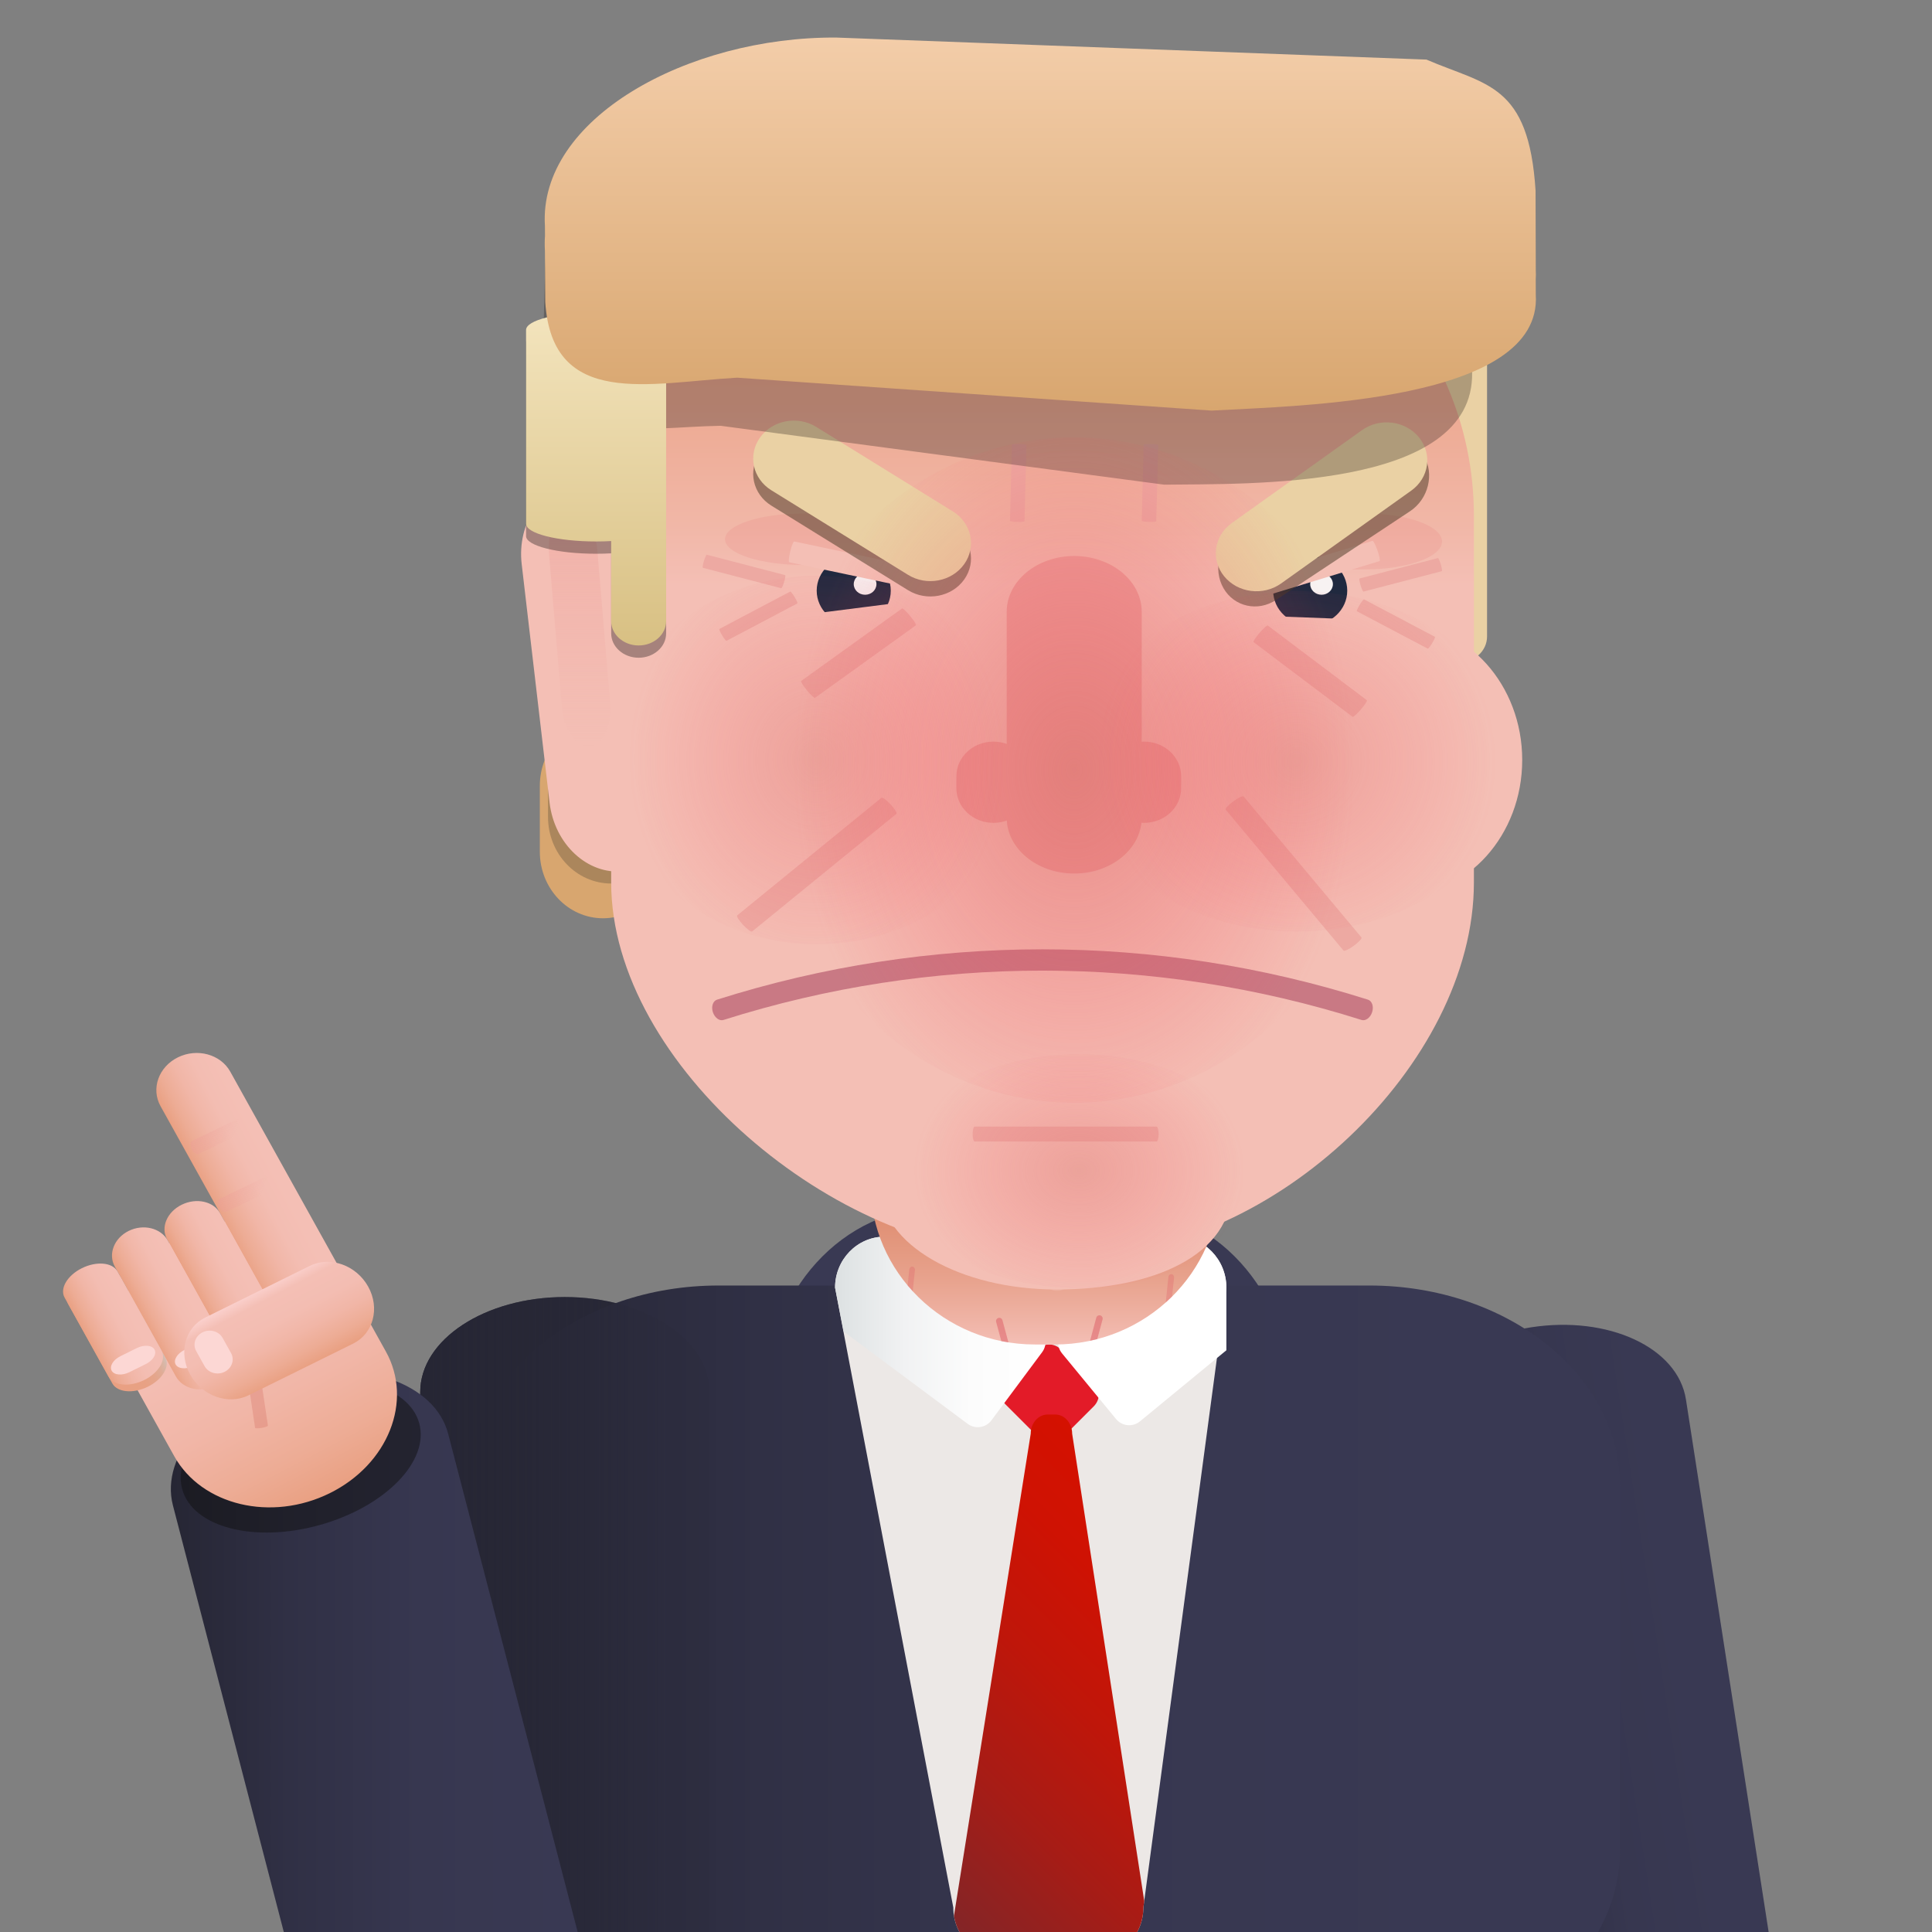 <?xml version="1.0" encoding="utf-8"?>
<!-- Generator: Adobe Illustrator 16.0.0, SVG Export Plug-In . SVG Version: 6.00 Build 0)  -->
<!DOCTYPE svg PUBLIC "-//W3C//DTD SVG 1.1//EN" "http://www.w3.org/Graphics/SVG/1.1/DTD/svg11.dtd">
<svg version="1.1" xmlns="http://www.w3.org/2000/svg" xmlns:xlink="http://www.w3.org/1999/xlink" x="0px" y="0px" width="768px"
	 height="768px" viewBox="0 0 768 768" enable-background="new 0 0 768 768" xml:space="preserve">
<rect x="0" y="0" width="768" height="768" fill="#808080" stroke="none"/>
<g id="body">
	<linearGradient id="SVGID_1_" gradientUnits="userSpaceOnUse" x1="282.056" y1="700.089" x2="167.048" y2="700.089">
		<stop  offset="0" style="stop-color:#292939"/>
		<stop  offset="0.176" style="stop-color:#282837"/>
		<stop  offset="1" style="stop-color:#262634"/>
	</linearGradient>
	<path fill="url(#SVGID_1_)" d="M282.056,846.811c0,20.864-25.746,37.778-57.504,37.778l0,0c-31.758,0-57.503-16.914-57.503-37.778
		V553.367c0-20.864,25.746-37.778,57.503-37.778l0,0c31.758,0,57.504,16.914,57.504,37.778V846.811z"/>
	
		<linearGradient id="SVGID_2_" gradientUnits="userSpaceOnUse" x1="694.394" y1="715.544" x2="581.328" y2="715.544" gradientTransform="matrix(0.988 -0.153 0.153 0.988 -103.259 100.705)">
		<stop  offset="0.147" style="stop-color:#393953"/>
		<stop  offset="0.469" style="stop-color:#373750"/>
		<stop  offset="0.747" style="stop-color:#303045"/>
		<stop  offset="1" style="stop-color:#262634"/>
	</linearGradient>
	<path fill="url(#SVGID_2_)" d="M715.212,846.269c3.201,20.617-19.213,41.214-50.062,46.005l0,0
		c-30.85,4.79-58.455-8.04-61.656-28.657l-45.026-289.969c-3.202-20.617,19.213-41.214,50.062-46.005l0,0
		c30.851-4.79,58.455,8.04,61.657,28.657L715.212,846.269z"/>
	<path fill="#393953" d="M513.058,758.761c0,41.283-30.459,74.75-68.031,74.75h-72.354c-37.573,0-68.032-33.467-68.032-74.75v-204
		c0-41.283,30.458-74.75,68.032-74.75h72.354c37.572,0,68.031,33.467,68.031,74.75V758.761z"/>
	<linearGradient id="SVGID_3_" gradientUnits="userSpaceOnUse" x1="644" y1="663.011" x2="185.95" y2="663.011">
		<stop  offset="0.147" style="stop-color:#393953"/>
		<stop  offset="0.469" style="stop-color:#373750"/>
		<stop  offset="0.747" style="stop-color:#303045"/>
		<stop  offset="1" style="stop-color:#262634"/>
	</linearGradient>
	<path fill="url(#SVGID_3_)" d="M644,735.261c0,44.045-44.625,79.75-99.672,79.75H285.621c-55.047,0-99.671-35.705-99.671-79.75
		v-144.5c0-44.045,44.624-79.75,99.671-79.75h258.707c55.047,0,99.672,35.705,99.672,79.75V735.261z"/>
	<path fill="#ECE8E6" d="M454.504,758.245c0,11.192-8.843,20.266-19.75,20.266H398.7c-10.908,0-19.75-9.073-19.75-20.266
		l-47-246.392c0-11.191,8.842-20.266,19.75-20.266h116.054c10.907,0,19.75,9.074,19.75,20.266L454.504,758.245z"/>
	<path fill="#E31B28" d="M422.406,571.424c-2.636,2.636-6.829,2.717-9.364,0.182l-13.377-13.377
		c-2.535-2.535-2.454-6.729,0.182-9.364l12.375-12.374c2.636-2.637,6.828-2.718,9.363-0.182l13.377,13.376
		c2.535,2.536,2.455,6.729-0.182,9.364L422.406,571.424z"/>
	<g>
		<defs>
			<path id="SVGID_4_" d="M487.504,758.245c0,11.192-8.843,20.266-19.75,20.266H399.7c-10.908,0-19.75-9.073-19.75-20.266
				l-48-246.392c0-11.191,8.842-20.266,19.75-20.266h116.054c10.907,0,19.75,9.074,19.75,20.266V758.245z"/>
		</defs>
		<clipPath id="SVGID_5_">
			<use xlink:href="#SVGID_4_"  overflow="visible"/>
		</clipPath>
		<g clip-path="url(#SVGID_5_)">
			<linearGradient id="SVGID_6_" gradientUnits="userSpaceOnUse" x1="309.335" y1="520.011" x2="415.609" y2="520.011">
				<stop  offset="0" style="stop-color:#C3CACD"/>
				<stop  offset="0.02" style="stop-color:#C6CCCF"/>
				<stop  offset="0.243" style="stop-color:#DFE3E4"/>
				<stop  offset="0.476" style="stop-color:#F1F2F3"/>
				<stop  offset="0.721" style="stop-color:#FCFCFC"/>
				<stop  offset="1" style="stop-color:#FFFFFF"/>
			</linearGradient>
			<path fill="url(#SVGID_6_)" d="M412.889,528.059c2.991,2.226,3.61,6.454,1.385,9.445l-20.171,27.104
				c-2.226,2.99-6.453,3.611-9.445,1.386l-72.602-54.03c-2.991-2.226-3.61-6.454-1.385-9.445l20.171-27.104
				c2.226-2.99,6.454-3.611,9.445-1.385L412.889,528.059z"/>
			<path fill="#FFFFFF" d="M493.001,471.005c2.879-2.368,7.133-1.954,9.502,0.925l21.463,26.094c2.367,2.879,1.955,7.132-0.925,9.5
				l-69.893,57.492c-2.879,2.369-7.133,1.954-9.501-0.925l-21.463-26.093c-2.369-2.879-1.955-7.132,0.925-9.501L493.001,471.005z"/>
		</g>
	</g>
	<linearGradient id="SVGID_7_" gradientUnits="userSpaceOnUse" x1="415.38" y1="534.458" x2="415.38" y2="406.628">
		<stop  offset="0" style="stop-color:#F4BFB5"/>
		<stop  offset="0.041" style="stop-color:#F1B8AC"/>
		<stop  offset="0.198" style="stop-color:#E8A38E"/>
		<stop  offset="0.365" style="stop-color:#E19277"/>
		<stop  offset="0.544" style="stop-color:#DC8567"/>
		<stop  offset="0.742" style="stop-color:#D97E5D"/>
		<stop  offset="1" style="stop-color:#D87C5A"/>
	</linearGradient>
	<path fill="url(#SVGID_7_)" d="M484.725,470.543c0,35.299-29.285,63.915-65.411,63.915h-7.865
		c-36.126,0-65.413-28.616-65.413-63.915l0,0c0-35.299,29.287-63.915,65.413-63.915h7.865
		C455.439,406.628,484.725,435.244,484.725,470.543L484.725,470.543z"/>
	<ellipse opacity="0.2" fill="#FCD9D4" cx="420.2" cy="506.011" rx="6.819" ry="7.125"/>
	<linearGradient id="SVGID_8_" gradientUnits="userSpaceOnUse" x1="282.056" y1="700.089" x2="167.048" y2="700.089">
		<stop  offset="0" style="stop-color:#282837;stop-opacity:0.2"/>
		<stop  offset="0.002" style="stop-color:#282837;stop-opacity:0.2"/>
		<stop  offset="0.148" style="stop-color:#292939;stop-opacity:0.2"/>
		<stop  offset="0.298" style="stop-color:#282837;stop-opacity:0.341"/>
		<stop  offset="1" style="stop-color:#262634"/>
	</linearGradient>
	<path fill="url(#SVGID_8_)" d="M282.056,846.811c0,20.864-25.746,37.778-57.504,37.778l0,0c-31.758,0-57.503-16.914-57.503-37.778
		V553.367c0-20.864,25.746-37.778,57.503-37.778l0,0c31.758,0,57.504,16.914,57.504,37.778V846.811z"/>
	<g>
		<defs>
			<path id="SVGID_9_" d="M454.504,758.245c0,11.192-8.843,20.266-19.75,20.266H398.7c-10.908,0-19.75-9.073-19.75-20.266
				l-47-246.392c0-11.191,8.842-20.266,19.75-20.266h116.054c10.907,0,19.75,9.074,19.75,20.266L454.504,758.245z"/>
		</defs>
		<clipPath id="SVGID_10_">
			<use xlink:href="#SVGID_9_"  overflow="visible"/>
		</clipPath>
		<linearGradient id="SVGID_11_" gradientUnits="userSpaceOnUse" x1="481.791" y1="622.074" x2="353.637" y2="750.228">
			<stop  offset="0" style="stop-color:#D41100"/>
			<stop  offset="0.19" style="stop-color:#CF1203"/>
			<stop  offset="0.427" style="stop-color:#BF160A"/>
			<stop  offset="0.688" style="stop-color:#A61C16"/>
			<stop  offset="0.964" style="stop-color:#832527"/>
			<stop  offset="1" style="stop-color:#7E2629"/>
		</linearGradient>
		<path clip-path="url(#SVGID_10_)" fill="url(#SVGID_11_)" d="M457.2,770.878c0,4.215-3.021,7.633-6.75,7.633h-65.973
			c-3.729,0-6.75-3.418-6.75-7.633l32-200.956c0-4.215,3.021-7.632,6.75-7.632h2.973c3.729,0,6.75,3.417,6.75,7.632L457.2,770.878z"
			/>
	</g>
	<g>
		<defs>
			<path id="SVGID_12_" d="M484.725,470.543c0,35.299-29.285,63.915-65.411,63.915h-7.865c-36.126,0-65.413-28.616-65.413-63.915
				l0,0c0-35.299,29.287-63.915,65.413-63.915h7.865C455.439,406.628,484.725,435.244,484.725,470.543L484.725,470.543z"/>
		</defs>
		<clipPath id="SVGID_13_">
			<use xlink:href="#SVGID_12_"  overflow="visible"/>
		</clipPath>
		<path opacity="0.5" clip-path="url(#SVGID_13_)" fill="#DD5B65" d="M403.292,542.62c0.187,0.692-0.223,1.404-0.915,1.591l0,0
			c-0.691,0.188-1.404-0.223-1.591-0.915l-4.802-17.812c-0.187-0.692,0.223-1.404,0.915-1.591l0,0
			c0.691-0.187,1.404,0.224,1.591,0.915L403.292,542.62z"/>
		<path opacity="0.5" clip-path="url(#SVGID_13_)" fill="#DD5B65" d="M433.493,542.296c-0.187,0.692-0.897,1.103-1.59,0.916l0,0
			c-0.692-0.185-1.103-0.898-0.916-1.591l4.796-17.813c0.187-0.692,0.898-1.103,1.591-0.916l0,0
			c0.691,0.187,1.102,0.899,0.915,1.591L433.493,542.296z"/>
		<path opacity="0.3" clip-path="url(#SVGID_13_)" fill="#DD5B65" d="M464.782,526.236c-0.075,0.714-0.639,1.238-1.261,1.174l0,0
			c-0.621-0.064-1.064-0.696-0.989-1.41l1.922-18.347c0.075-0.714,0.639-1.239,1.261-1.173l0,0c0.62,0.065,1.064,0.696,0.989,1.409
			L464.782,526.236z"/>
		<path opacity="0.3" clip-path="url(#SVGID_13_)" fill="#DD5B65" d="M361.782,523.236c-0.075,0.714-0.639,1.238-1.261,1.174l0,0
			c-0.621-0.064-1.064-0.696-0.989-1.41l1.922-18.347c0.075-0.714,0.639-1.239,1.261-1.173l0,0c0.62,0.065,1.064,0.696,0.989,1.409
			L361.782,523.236z"/>
	</g>
</g>
<g id="head">
	<g>
		<g>
			<path fill="#D8A66F" d="M264.802,338.561c0,14.617-11.24,26.467-25.106,26.467l0,0c-13.865,0-25.106-11.85-25.106-26.467v-26.182
				c0-14.617,11.241-26.467,25.106-26.467l0,0c13.866,0,25.106,11.85,25.106,26.467V338.561z"/>
			<path opacity="0.3" fill="#423930" d="M268.059,324.747c0,14.617-11.24,26.465-25.106,26.465l0,0
				c-13.865,0-25.106-11.848-25.106-26.465v-26.183c0-14.617,11.241-26.466,25.106-26.466l0,0c13.866,0,25.106,11.85,25.106,26.466
				V324.747z"/>
			<path fill="#EAD1A4" d="M591.126,253.023c0,5.646-4.893,10.223-10.926,10.223l0,0c-6.035,0-10.925-4.577-10.925-10.223V141.019
				c0-5.646,4.89-10.222,10.925-10.222l0,0c6.033,0,10.926,4.576,10.926,10.222V253.023z"/>
			<linearGradient id="SVGID_14_" gradientUnits="userSpaceOnUse" x1="414.426" y1="498.366" x2="414.426" y2="73.461">
				<stop  offset="0.626" style="stop-color:#F4BFB5"/>
				<stop  offset="0.682" style="stop-color:#F1B7A7"/>
				<stop  offset="0.79" style="stop-color:#EDAA93"/>
				<stop  offset="0.897" style="stop-color:#EAA386"/>
				<stop  offset="1" style="stop-color:#E9A082"/>
			</linearGradient>
			<path fill="url(#SVGID_14_)" d="M585.899,350.806c0,72.657-80.542,147.561-154.118,147.561h-25.212
				c-73.574,0-163.617-74.903-163.617-147.561V205.021c0-72.658,59.644-131.56,133.219-131.56h76.512
				c73.573,0,133.217,58.902,133.217,131.56V350.806z"/>
			<path fill="#ED9E99" d="M453.851,243.245c0-12.273-12.017-22.224-26.837-22.224l0,0c-14.822,0-26.838,9.95-26.838,22.224v81.781
				c0,12.272,12.016,22.222,26.838,22.222l0,0c14.82,0,26.837-9.949,26.837-22.222V243.245z"/>
			<path fill="#ED9E99" d="M469.525,313.322c0,7.607-6.592,13.779-14.724,13.779l0,0c-8.135,0-14.725-6.171-14.725-13.779v-4.741
				c0-7.611,6.59-13.779,14.725-13.779l0,0c8.132,0,14.724,6.168,14.724,13.779V313.322z"/>
			<ellipse fill="#20293F" cx="339.376" cy="234.8" rx="14.725" ry="13.778"/>
			<ellipse fill="#20293F" cx="520.825" cy="234.8" rx="14.726" ry="13.778"/>
			<path fill="#F4BFB5" d="M270.159,313.745c1.935,16.539-8.072,31.133-22.348,32.596l0,0c-14.275,1.461-27.417-10.765-29.35-27.304
				l-11.076-94.742c-1.935-16.54,8.072-31.133,22.346-32.594l0,0c14.277-1.461,27.418,10.762,29.351,27.302L270.159,313.745z"/>
			<path fill="#F4BFB5" d="M363.93,243.014c0.339,2.317,0.351,4.228,0.024,4.27l-50.126,6.385c-0.326,0.041-0.861-1.803-1.198-4.119
				l0,0c-0.337-2.317-0.346-4.228-0.021-4.269l50.125-6.384C363.059,238.855,363.595,240.697,363.93,243.014L363.93,243.014z"/>
			<path fill="#F4BFB5" d="M489.744,471.92c0,27.201-31.275,40.669-69.853,40.669c-38.58,0-69.851-18.208-69.851-40.669
				s31.271-40.669,69.851-40.669C458.469,431.251,489.744,449.459,489.744,471.92z"/>
			<g>
				<path fill="#C97984" d="M545.442,402.354c0.725-2.22-0.016-4.454-1.655-4.974c-84.187-26.68-174.567-26.68-258.754,0
					c-1.64,0.52-2.379,2.754-1.654,4.974l0,0c0.726,2.224,2.61,3.604,4.211,3.096c82.523-26.152,171.117-26.152,253.641,0
					C542.831,405.958,544.717,404.578,545.442,402.354L545.442,402.354z"/>
			</g>
			<path fill="#EDA9A2" d="M460.575,450.807c0,1.643-0.381,2.973-0.849,2.973H387.48c-0.469,0-0.847-1.33-0.847-2.973l0,0
				c0-1.641,0.378-2.973,0.847-2.973h72.246C460.194,447.834,460.575,449.166,460.575,450.807L460.575,450.807z"/>
			<ellipse fill="#F7F2F2" cx="343.889" cy="232.201" rx="4.512" ry="4.224"/>
			<ellipse fill="#F7F2F2" cx="525.338" cy="232.201" rx="4.512" ry="4.224"/>
			<ellipse fill="#F4BFB5" cx="556.553" cy="302.1" rx="48.551" ry="54.037"/>
			<path fill="#F4BFB5" d="M498.998,248.928c0.1-2.337,0.448-4.219,0.774-4.207l50.545,1.922c0.329,0.014,0.514,1.917,0.411,4.252
				l0,0c-0.103,2.336-0.448,4.219-0.777,4.207l-50.545-1.922C499.081,253.166,498.894,251.263,498.998,248.928L498.998,248.928z"/>
			<path fill="#EDA9A2" d="M315.875,237.336c0.786,1.301,1.273,2.435,1.092,2.53L288.8,254.738c-0.183,0.097-0.967-0.88-1.753-2.182
				l0,0c-0.784-1.302-1.272-2.435-1.09-2.531l28.167-14.871C314.308,235.058,315.091,236.034,315.875,237.336L315.875,237.336z"/>
			<path fill="#EDA9A2" d="M311.706,231.323c-0.429,1.44-0.94,2.564-1.142,2.511l-31.155-8.121c-0.203-0.053-0.02-1.262,0.41-2.702
				l0,0c0.428-1.439,0.939-2.563,1.14-2.511l31.156,8.122C312.317,228.675,312.133,229.884,311.706,231.323L311.706,231.323z"/>
			<path fill="#EDA9A2" d="M540.479,240.449c-0.784,1.303-1.275,2.435-1.094,2.532l28.172,14.871
				c0.18,0.097,0.964-0.879,1.751-2.182l0,0c0.784-1.3,1.272-2.434,1.091-2.53l-28.17-14.872
				C542.047,238.171,541.266,239.148,540.479,240.449L540.479,240.449z"/>
			<path fill="#EDA9A2" d="M540.85,232.659c0.43,1.44,0.94,2.563,1.143,2.511l31.155-8.121c0.201-0.052,0.017-1.262-0.411-2.702l0,0
				c-0.429-1.439-0.937-2.563-1.141-2.511l-31.155,8.122C540.236,230.011,540.424,231.22,540.85,232.659L540.85,232.659z"/>
			<path fill="#EDA9A2" d="M354.031,319.767c1.641,1.762,2.672,3.435,2.3,3.74l-57.33,46.755c-0.371,0.302-2.003-0.882-3.644-2.642
				l0,0c-1.644-1.764-2.671-3.437-2.3-3.741l57.33-46.754C350.757,316.822,352.39,318.005,354.031,319.767L354.031,319.767z"/>
			<path fill="#EDA9A2" d="M490.225,318.572c1.967-1.441,3.809-2.314,4.112-1.952l46.869,56.04c0.303,0.361-1.044,1.826-3.013,3.266
				l0,0c-1.965,1.442-3.809,2.315-4.112,1.951l-46.867-56.037C486.91,321.475,488.257,320.012,490.225,318.572L490.225,318.572z"/>
			<path opacity="0.2" fill="#EA7D7D" d="M376.388,214.354c0,5.646-13.929,10.222-31.113,10.222h-25.962
				c-17.182,0-31.111-4.576-31.111-10.222l0,0c0-5.646,13.929-10.222,31.111-10.222h25.962
				C362.458,204.132,376.388,208.709,376.388,214.354L376.388,214.354z"/>
			<path opacity="0.2" fill="#EA7D7D" d="M573.229,215.244c0,6.137-13.736,11.111-30.683,11.111h-25.004
				c-16.943,0-30.681-4.975-30.681-11.111l0,0c0-6.138,13.737-11.112,30.681-11.112h25.004
				C559.493,204.132,573.229,209.106,573.229,215.244L573.229,215.244z"/>
			<path fill="#ED9E99" d="M409.616,313.322c0,7.607-6.59,13.779-14.722,13.779l0,0c-8.135,0-14.727-6.171-14.727-13.779v-4.741
				c0-7.611,6.592-13.779,14.727-13.779l0,0c8.132,0,14.722,6.168,14.722,13.779V313.322z"/>
			<path fill="#F4BFB5" d="M364.63,229.906c-0.551,2.281-1.254,4.074-1.575,4.007L313.707,223.5
				c-0.321-0.068-0.134-1.971,0.416-4.251l0,0c0.55-2.282,1.255-4.076,1.573-4.007l49.35,10.413
				C365.366,225.723,365.179,227.626,364.63,229.906L364.63,229.906z"/>
			<path opacity="0.5" fill="#443723" d="M383.312,230.327c-4.917,6.963-14.936,8.873-22.374,4.272l-54.286-33.583
				c-7.441-4.602-9.485-13.978-4.566-20.939l0,0c4.921-6.961,14.938-8.874,22.377-4.271l54.284,33.581
				C386.19,213.989,388.233,223.365,383.312,230.327L383.312,230.327z"/>
			<path fill="#EAD1A4" d="M383.312,224.223c-4.917,6.963-14.936,8.874-22.374,4.272l-54.286-33.583
				c-7.441-4.603-9.485-13.979-4.566-20.94l0,0c4.921-6.961,14.938-8.873,22.377-4.271l54.284,33.581
				C386.19,207.885,388.233,217.261,383.312,224.223L383.312,224.223z"/>
			<path fill="#F4BFB5" d="M547.574,218.836c0.773,2.223,1.148,4.103,0.837,4.196l-48.091,14.692
				c-0.313,0.096-1.193-1.63-1.967-3.851l0,0c-0.777-2.223-1.153-4.102-0.839-4.195l48.088-14.692
				C545.916,214.891,546.797,216.615,547.574,218.836L547.574,218.836z"/>
			<path opacity="0.5" fill="#443723" d="M486.37,233.839c-4.267-7.379-1.807-17.279,5.485-22.107l53.221-35.244
				c7.295-4.831,16.667-2.764,20.929,4.619l0,0c4.263,7.382,1.806,17.28-5.488,22.109l-53.22,35.243
				C500.002,243.293,490.632,241.224,486.37,233.839L486.37,233.839z"/>
			<path fill="#EAD1A4" d="M564.055,173.846c5.41,6.638,4.04,16.121-3.053,21.18l-51.753,36.915
				c-7.092,5.06-17.225,3.781-22.633-2.855l0,0c-5.405-6.638-4.041-16.12,3.055-21.18l51.748-36.915
				C548.515,165.93,558.651,167.209,564.055,173.846L564.055,173.846z"/>
			<path fill="#EDA9A2" d="M405.16,176.504c1.599,0.037,2.885,0.224,2.88,0.419l-0.773,30.255c-0.003,0.196-1.302,0.326-2.896,0.29
				l0,0c-1.599-0.036-2.892-0.224-2.887-0.419l0.775-30.254C402.267,176.599,403.563,176.468,405.16,176.504L405.16,176.504z"/>
			<path fill="#EDA9A2" d="M457.523,176.504c1.601,0.037,2.887,0.224,2.883,0.419l-0.774,30.255
				c-0.005,0.196-1.303,0.326-2.897,0.29l0,0c-1.599-0.036-2.889-0.224-2.884-0.419l0.774-30.254
				C454.627,176.599,455.927,176.468,457.523,176.504L457.523,176.504z"/>
			<linearGradient id="SVGID_15_" gradientUnits="userSpaceOnUse" x1="230.401" y1="203.033" x2="230.401" y2="296.788">
				<stop  offset="0" style="stop-color:#ED9E99"/>
				<stop  offset="0.88" style="stop-color:#ED9E99;stop-opacity:0.12"/>
				<stop  offset="1" style="stop-color:#ED9E99;stop-opacity:0"/>
			</linearGradient>
			<path opacity="0.4" fill="url(#SVGID_15_)" d="M237.459,218.841c-0.766-9.113-5.688-16.184-10.992-15.792l0,0
				c-5.305,0.39-8.987,8.094-8.221,17.206l5.098,60.724c0.765,9.113,5.688,16.186,10.991,15.794l0,0
				c5.305-0.391,8.986-8.094,8.222-17.207L237.459,218.841z"/>
			<path fill="#EDA9A2" d="M361.806,244.88c1.521,1.854,2.545,3.508,2.285,3.695l-40.12,28.835c-0.26,0.188-1.703-1.164-3.226-3.017
				l0,0c-1.522-1.854-2.545-3.508-2.284-3.694l40.119-28.836C358.84,241.676,360.283,243.026,361.806,244.88L361.806,244.88z"/>
			<path fill="#EDA9A2" d="M540.984,282.001c-1.569,1.82-3.049,3.14-3.303,2.949l-39.388-29.706
				c-0.257-0.192,0.806-1.824,2.377-3.645l0,0c1.564-1.819,3.045-3.139,3.297-2.946l39.391,29.706
				C543.612,278.549,542.549,280.182,540.984,282.001L540.984,282.001z"/>
			<path opacity="0.3" fill="#261C19" d="M585.189,147.936c1.069,47.157-89.955,44.249-122.4,44.731L286.48,169.256
				c-32.446,0.48-69.384,10.352-70.456-36.806l0.578-22.572c-1.074-47.159,55.725-80.436,111.164-77.192l219.567,20.83
				c21.945,12.47,37.79,12.41,38.864,59.568L585.189,147.936z"/>
			<g>
				<g opacity="0.32">
					<path d="M236.958,129.012c-15.377,0-27.843,3.149-27.843,7.033v77.047c0,3.884,12.465,7.033,27.843,7.033
						c2.059,0,4.063-0.058,5.994-0.165v31.795c0,5.361,4.891,9.707,10.925,9.707s10.925-4.346,10.925-9.707v-38.663v-67.705v-9.342
						C264.802,132.162,252.336,129.012,236.958,129.012z"/>
				</g>
				<g>
					<linearGradient id="SVGID_16_" gradientUnits="userSpaceOnUse" x1="236.958" y1="256.578" x2="236.958" y2="124.129">
						<stop  offset="0" style="stop-color:#D8C083"/>
						<stop  offset="1" style="stop-color:#F3E4BD"/>
					</linearGradient>
					<path fill="url(#SVGID_16_)" d="M236.958,124.129c-15.377,0-27.843,3.149-27.843,7.033v77.047
						c0,3.884,12.465,7.033,27.843,7.033c2.059,0,4.063-0.058,5.994-0.165v31.795c0,5.361,4.891,9.707,10.925,9.707
						s10.925-4.346,10.925-9.707v-38.663v-67.705v-9.342C264.802,127.278,252.336,124.129,236.958,124.129z"/>
				</g>
			</g>
			<linearGradient id="SVGID_17_" gradientUnits="userSpaceOnUse" x1="413.54" y1="163.216" x2="413.54" y2="14.927">
				<stop  offset="0" style="stop-color:#D8A66F"/>
				<stop  offset="1" style="stop-color:#F3CDA9"/>
			</linearGradient>
			<path fill="url(#SVGID_17_)" d="M610.479,110.877c0.08-1.141,0.093-2.309,0.017-3.515l-0.084-31.574
				c-2.711-42.611-19.588-41.829-43.377-52.101L332.463,14.93c-59.162-0.387-118.556,32.324-115.844,74.936l0.025,3.807
				c-0.142,1.963-0.153,3.95-0.025,5.96l0.134,20.445c2.71,42.611,41.728,31.983,76.272,30.059l188.579,13.079
				c34.546-1.926,131.601-3.477,128.892-46.087L610.479,110.877z"/>
		</g>
		
			<radialGradient id="SVGID_18_" cx="429.357" cy="279.092" r="57.256" gradientTransform="matrix(1.947 0 0 2.598 -409.006 -419.051)" gradientUnits="userSpaceOnUse">
			<stop  offset="0" style="stop-color:#D8615E"/>
			<stop  offset="0.148" style="stop-color:#DE5B5C;stop-opacity:0.852"/>
			<stop  offset="0.627" style="stop-color:#EE4B58;stop-opacity:0.373"/>
			<stop  offset="1" style="stop-color:#F34557;stop-opacity:0"/>
		</radialGradient>
		<ellipse opacity="0.5" fill="url(#SVGID_18_)" cx="426.918" cy="306.127" rx="122.611" ry="132.25"/>
		
			<radialGradient id="SVGID_19_" cx="501.519" cy="308.004" r="57.256" gradientTransform="matrix(1.385 0 0 1.33 -179.094 -106.937)" gradientUnits="userSpaceOnUse">
			<stop  offset="0" style="stop-color:#D8615E"/>
			<stop  offset="0.148" style="stop-color:#DE5B5C;stop-opacity:0.852"/>
			<stop  offset="0.627" style="stop-color:#EE4B58;stop-opacity:0.373"/>
			<stop  offset="1" style="stop-color:#F34557;stop-opacity:0"/>
		</radialGradient>
		<ellipse opacity="0.3" fill="url(#SVGID_19_)" cx="515.571" cy="302.629" rx="87.231" ry="67.68"/>
		
			<radialGradient id="SVGID_20_" cx="255.619" cy="297.86" r="57.257" gradientTransform="matrix(1.305 0 0 1.439 -8.964 -126.6)" gradientUnits="userSpaceOnUse">
			<stop  offset="0" style="stop-color:#D8615E"/>
			<stop  offset="0.148" style="stop-color:#DE5B5C;stop-opacity:0.852"/>
			<stop  offset="0.627" style="stop-color:#EE4B58;stop-opacity:0.373"/>
			<stop  offset="1" style="stop-color:#F34557;stop-opacity:0"/>
		</radialGradient>
		<ellipse opacity="0.3" fill="url(#SVGID_20_)" cx="324.651" cy="302.099" rx="82.193" ry="73.255"/>
		
			<radialGradient id="SVGID_21_" cx="378.559" cy="459.318" r="57.257" gradientTransform="matrix(1.15 0 0 0.913 -6.393 45.934)" gradientUnits="userSpaceOnUse">
			<stop  offset="0" style="stop-color:#D8615E"/>
			<stop  offset="0.148" style="stop-color:#DE5B5C;stop-opacity:0.852"/>
			<stop  offset="0.627" style="stop-color:#EE4B58;stop-opacity:0.373"/>
			<stop  offset="1" style="stop-color:#F34557;stop-opacity:0"/>
		</radialGradient>
		<path opacity="0.3" fill="url(#SVGID_21_)" d="M501.205,465.543c0,25.679-32.414,46.495-72.399,46.495
			s-72.399-20.816-72.399-46.495c0-25.682,32.414-46.499,72.399-46.499S501.205,439.861,501.205,465.543z"/>
	</g>
</g>
<g id="arm">
	<g>
		<linearGradient id="SVGID_22_" gradientUnits="userSpaceOnUse" x1="252.805" y1="726.207" x2="67.912" y2="726.207">
			<stop  offset="0.147" style="stop-color:#393953"/>
			<stop  offset="0.469" style="stop-color:#373750"/>
			<stop  offset="0.747" style="stop-color:#303045"/>
			<stop  offset="1" style="stop-color:#262634"/>
		</linearGradient>
		<path fill="url(#SVGID_22_)" d="M251.977,853.991c5.248,20.193-14.993,42.93-45.208,50.783l0,0
			c-30.215,7.854-58.965-2.15-64.213-22.344L68.74,598.423c-5.248-20.193,14.993-42.93,45.208-50.783l0,0
			c30.216-7.854,58.966,2.15,64.214,22.344L251.977,853.991z"/>
		
			<ellipse transform="matrix(0.963 -0.27 0.27 0.963 -151.681 53.627)" opacity="0.5" fill="#101011" cx="119.342" cy="578.883" rx="48.893" ry="28.37"/>
		<g>
			
				<linearGradient id="SVGID_23_" gradientUnits="userSpaceOnUse" x1="25.913" y1="467.267" x2="25.913" y2="585.175" gradientTransform="matrix(0.886 -0.464 0.464 0.886 -164.7 87.886)">
				<stop  offset="0.147" style="stop-color:#F4BFB5"/>
				<stop  offset="0.406" style="stop-color:#F3BDB2"/>
				<stop  offset="0.629" style="stop-color:#F1B6A7"/>
				<stop  offset="0.839" style="stop-color:#EDAC95"/>
				<stop  offset="1" style="stop-color:#E9A082"/>
			</linearGradient>
			<path fill="url(#SVGID_23_)" d="M153.393,537.254c10.913,19.625,0.921,44.84-22.317,56.318l0,0
				c-23.238,11.477-50.923,4.873-61.835-14.754l-17.787-31.99c-10.912-19.625-0.92-44.84,22.318-56.317l0,0
				c23.237-11.478,50.922-4.872,61.834,14.753L153.393,537.254z"/>
			<path opacity="0.2" fill="#C6493C" d="M97.9,526.552c1.409-0.234,2.582-0.216,2.622,0.046l5.98,40.12
				c0.038,0.259-1.073,0.661-2.481,0.896l0,0c-1.41,0.235-2.584,0.215-2.622-0.045l-5.981-40.122
				C95.38,527.188,96.491,526.786,97.9,526.552L97.9,526.552z"/>
			
				<linearGradient id="SVGID_24_" gradientUnits="userSpaceOnUse" x1="72.758" y1="469.659" x2="39.552" y2="469.659" gradientTransform="matrix(0.886 -0.464 0.504 0.962 -186.536 46.953)">
				<stop  offset="0.147" style="stop-color:#F4BFB5"/>
				<stop  offset="0.406" style="stop-color:#F3BDB2"/>
				<stop  offset="0.629" style="stop-color:#F1B6A7"/>
				<stop  offset="0.839" style="stop-color:#EDAC95"/>
				<stop  offset="1" style="stop-color:#E9A082"/>
			</linearGradient>
			<path fill="url(#SVGID_24_)" d="M135.758,505.536c3.847,6.919,0.758,15.594-6.901,19.376l0,0
				c-7.658,3.782-16.984,1.24-20.832-5.679l-44.224-79.537c-3.846-6.918-0.757-15.594,6.9-19.376l0,0
				c7.658-3.782,16.985-1.239,20.832,5.679L135.758,505.536z"/>
			
				<linearGradient id="SVGID_25_" gradientUnits="userSpaceOnUse" x1="-5.468" y1="488.681" x2="-29.827" y2="488.681" gradientTransform="matrix(0.886 -0.464 0.464 0.886 -164.7 87.886)">
				<stop  offset="0" style="stop-color:#D3BFB5"/>
				<stop  offset="0.061" style="stop-color:#D9B7A7"/>
				<stop  offset="0.168" style="stop-color:#E0AC96"/>
				<stop  offset="0.3" style="stop-color:#E5A58B"/>
				<stop  offset="0.485" style="stop-color:#E8A184"/>
				<stop  offset="1" style="stop-color:#E9A082"/>
			</linearGradient>
			<path fill="url(#SVGID_25_)" d="M65.688,539.544c1.995,3.589-1.097,8.824-6.906,11.695l0,0
				c-5.81,2.868-12.137,2.285-14.132-1.303l-17.507-31.487c-1.995-3.589,1.097-8.824,6.906-11.693l0,0
				c5.81-2.87,12.137-2.286,14.132,1.302L65.688,539.544z"/>
			
				<linearGradient id="SVGID_26_" gradientUnits="userSpaceOnUse" x1="41.575" y1="489.473" x2="16.939" y2="489.473" gradientTransform="matrix(0.886 -0.464 0.464 0.886 -164.7 87.886)">
				<stop  offset="0.147" style="stop-color:#F4BFB5"/>
				<stop  offset="0.406" style="stop-color:#F3BDB2"/>
				<stop  offset="0.629" style="stop-color:#F1B6A7"/>
				<stop  offset="0.839" style="stop-color:#EDAC95"/>
				<stop  offset="1" style="stop-color:#E9A082"/>
			</linearGradient>
			<path fill="url(#SVGID_26_)" d="M110.277,523.282c2.604,4.683,0.005,10.805-5.804,13.675l0,0
				c-5.81,2.869-12.63,1.398-15.234-3.283l-22.845-41.087c-2.604-4.684-0.005-10.806,5.804-13.675l0,0
				c5.81-2.87,12.63-1.399,15.233,3.283L110.277,523.282z"/>
			
				<linearGradient id="SVGID_27_" gradientUnits="userSpaceOnUse" x1="18.206" y1="490.956" x2="-6.503" y2="490.956" gradientTransform="matrix(0.886 -0.464 0.464 0.886 -164.7 87.886)">
				<stop  offset="0.147" style="stop-color:#F4BFB5"/>
				<stop  offset="0.406" style="stop-color:#F3BDB2"/>
				<stop  offset="0.629" style="stop-color:#F1B6A7"/>
				<stop  offset="0.839" style="stop-color:#EDAC95"/>
				<stop  offset="1" style="stop-color:#E9A082"/>
			</linearGradient>
			<path fill="url(#SVGID_27_)" d="M90.932,536.718c2.763,4.97,0.294,11.325-5.515,14.196l0,0c-5.81,2.868-12.76,1.165-15.523-3.805
				l-24.249-43.61c-2.763-4.971-0.294-11.326,5.515-14.196l0,0c5.81-2.869,12.76-1.166,15.523,3.805L90.932,536.718z"/>
			
				<linearGradient id="SVGID_28_" gradientUnits="userSpaceOnUse" x1="-5.543" y1="485.653" x2="-29.902" y2="485.653" gradientTransform="matrix(0.886 -0.464 0.464 0.886 -164.7 87.886)">
				<stop  offset="0.147" style="stop-color:#F4BFB5"/>
				<stop  offset="0.406" style="stop-color:#F3BDB2"/>
				<stop  offset="0.629" style="stop-color:#F1B6A7"/>
				<stop  offset="0.839" style="stop-color:#EDAC95"/>
				<stop  offset="1" style="stop-color:#E9A082"/>
			</linearGradient>
			<path fill="url(#SVGID_28_)" d="M64.215,536.896c1.996,3.589-1.097,8.824-6.906,11.694l0,0
				c-5.81,2.869-12.137,2.285-14.132-1.303L25.67,515.801c-1.996-3.588,1.096-8.824,6.906-11.692l0,0
				c5.809-2.87,12.137-2.287,14.132,1.303L64.215,536.896z"/>
			<path fill="#FCD7D4" d="M76.677,535.193c-1.491-2.68-0.344-6.017,2.56-7.452l0,0c2.905-1.435,6.468-0.423,7.958,2.258
				l3.341,6.009c1.492,2.682,0.345,6.019-2.56,7.454l0,0c-2.905,1.434-6.468,0.423-7.959-2.258L76.677,535.193z"/>
			<path fill="#FCD7D4" d="M51.425,545.47c-2.904,1.436-6.053,1.172-7.031-0.587l0,0c-0.979-1.761,0.584-4.35,3.488-5.784
				l6.511-3.217c2.905-1.434,6.052-1.17,7.031,0.589l0,0c0.978,1.759-0.583,4.349-3.488,5.783L51.425,545.47z"/>
			<path fill="#FCD7D4" d="M76.863,542.993c-2.904,1.435-6.053,1.171-7.031-0.589l0,0c-0.979-1.76,0.584-4.35,3.488-5.782
				l6.511-3.217c2.905-1.435,6.052-1.172,7.031,0.589l0,0c0.978,1.759-0.583,4.348-3.488,5.782L76.863,542.993z"/>
			
				<linearGradient id="SVGID_29_" gradientUnits="userSpaceOnUse" x1="40.183" y1="504.3" x2="40.183" y2="533.5" gradientTransform="matrix(0.886 -0.464 0.579 1.106 -225.271 -26.539)">
				<stop  offset="0" style="stop-color:#FBD1CE"/>
				<stop  offset="0.147" style="stop-color:#F4BFB5"/>
				<stop  offset="0.406" style="stop-color:#F3BDB2"/>
				<stop  offset="0.629" style="stop-color:#F1B6A7"/>
				<stop  offset="0.839" style="stop-color:#EDAC95"/>
				<stop  offset="1" style="stop-color:#E9A082"/>
			</linearGradient>
			<path fill="url(#SVGID_29_)" d="M146.359,511.451c4.748,8.536,2.062,18.684-5.997,22.664l-41.581,20.539
				c-8.059,3.979-18.439,0.286-23.186-8.25l0,0c-4.747-8.538-2.062-18.686,5.996-22.666l41.582-20.537
				C131.232,499.221,141.613,502.914,146.359,511.451L146.359,511.451z"/>
			<path fill="#FCD7D4" d="M77.981,537.053c-1.491-2.681-0.345-6.018,2.56-7.452l0,0c2.905-1.435,6.468-0.424,7.958,2.257
				l3.342,6.01c1.491,2.682,0.345,6.018-2.56,7.453l0,0c-2.905,1.435-6.469,0.424-7.959-2.257L77.981,537.053z"/>
		</g>
	</g>
	
		<linearGradient id="SVGID_30_" gradientUnits="userSpaceOnUse" x1="93.284" y1="437.746" x2="102.284" y2="451.746" gradientTransform="matrix(0.637 -0.306 0.5 1.042 -199.176 17.039)">
		<stop  offset="0" style="stop-color:#ED9E99"/>
		<stop  offset="0.88" style="stop-color:#ED9E99;stop-opacity:0.12"/>
		<stop  offset="1" style="stop-color:#ED9E99;stop-opacity:0"/>
	</linearGradient>
	<path opacity="0.4" fill="url(#SVGID_30_)" d="M97.137,446.771c0.692,1.444,0.537,2.958-0.346,3.38l-17.799,8.537
		c-0.883,0.423-2.161-0.404-2.854-1.849l0,0c-0.692-1.444-0.538-2.959,0.346-3.382l17.799-8.536
		C95.166,444.498,96.444,445.325,97.137,446.771L97.137,446.771z"/>
	
		<linearGradient id="SVGID_31_" gradientUnits="userSpaceOnUse" x1="93.247" y1="459.803" x2="102.247" y2="473.802" gradientTransform="matrix(0.637 -0.306 0.5 1.042 -199.176 17.039)">
		<stop  offset="0" style="stop-color:#ED9E99"/>
		<stop  offset="0.88" style="stop-color:#ED9E99;stop-opacity:0.12"/>
		<stop  offset="1" style="stop-color:#ED9E99;stop-opacity:0"/>
	</linearGradient>
	<path opacity="0.4" fill="url(#SVGID_31_)" d="M108.137,469.771c0.692,1.444,0.537,2.958-0.346,3.38l-17.799,8.537
		c-0.883,0.423-2.161-0.404-2.854-1.849l0,0c-0.692-1.444-0.538-2.959,0.346-3.382l17.799-8.536
		C106.166,467.498,107.444,468.325,108.137,469.771L108.137,469.771z"/>
</g>
</svg>
